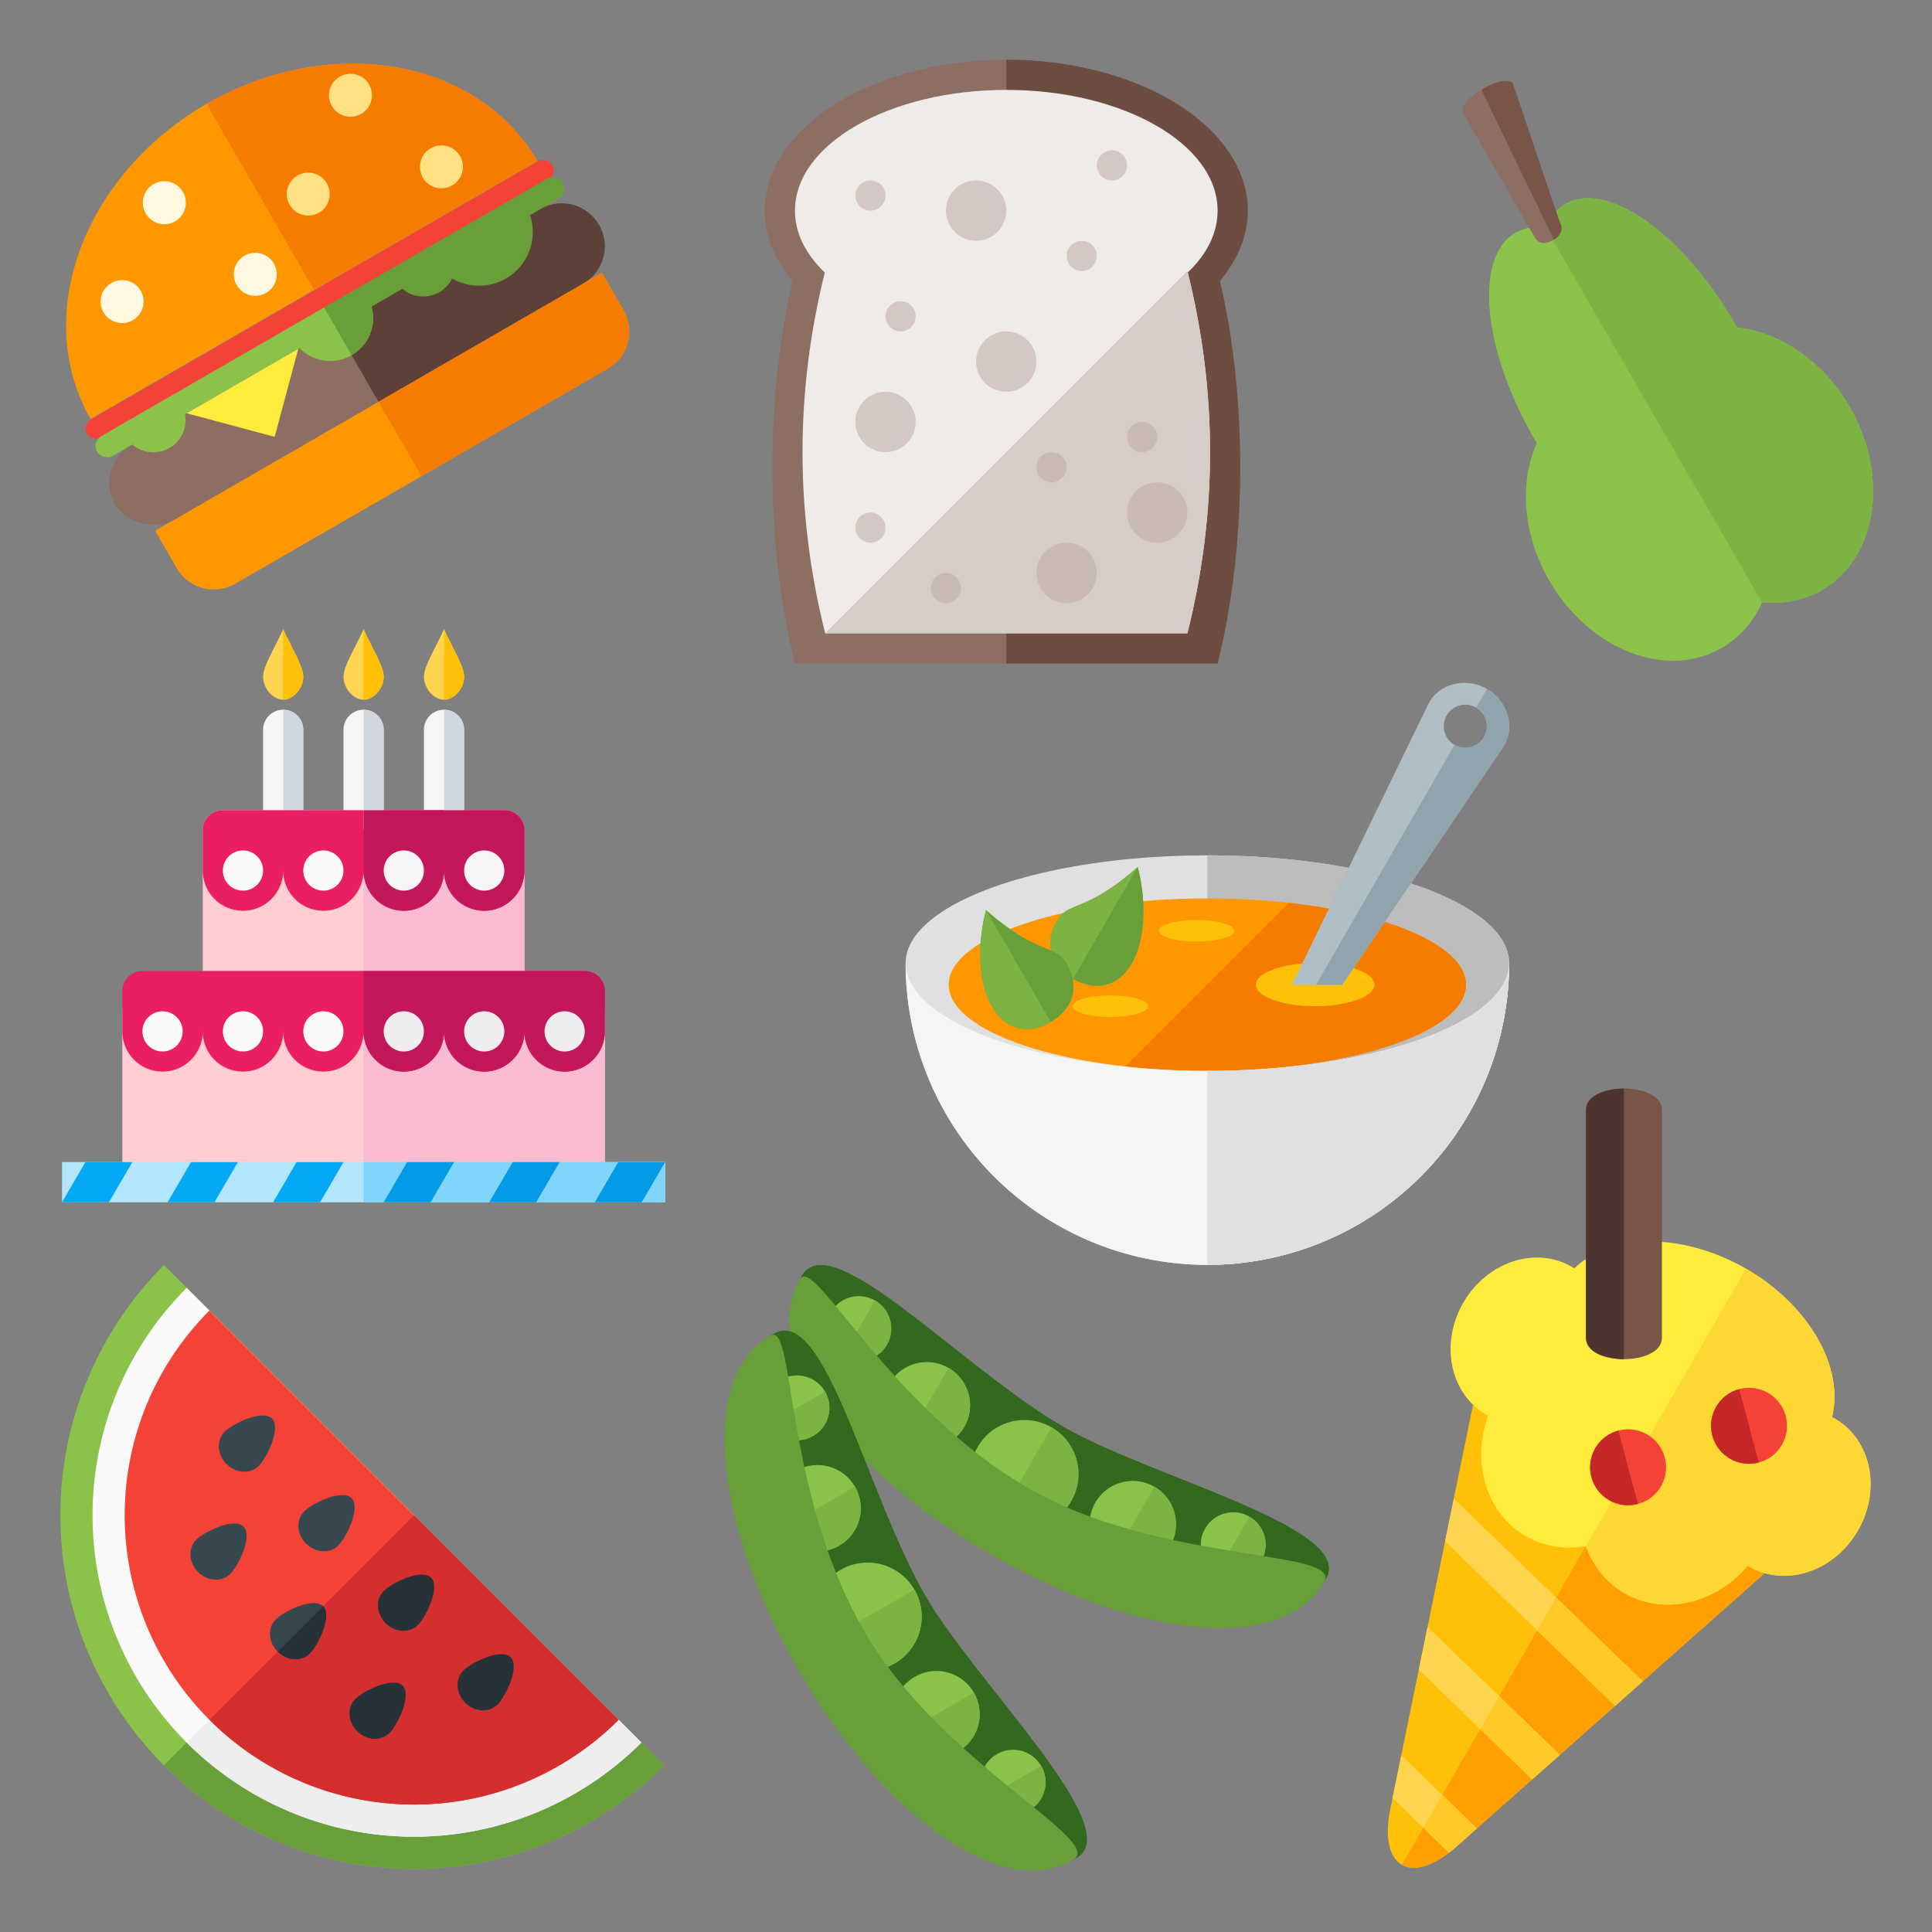 <svg xmlns="http://www.w3.org/2000/svg" xmlns:xlink="http://www.w3.org/1999/xlink" width="512" height="512"><rect width="100%" height="100%" fill="#808080" stroke="none"/><defs><lineargradient xlink:href="#a" id="b" gradientunits="userSpaceOnUse" gradienttransform="matrix(1.929,0,0,1.929,2978.258,727.527)" x1="312" y1="344" x2="312" y2="368"/></defs><g transform="scale(.629) rotate(30 -494.76 2092.111)"><path d="M-288 208l64 192c8 24 24 24 32 0l64-192" fill="#ffc107"/><path d="M-208 208v210c6 0 12-6 16-18l64-192z" fill="#ffa000"/><path d="M-208 128a64 45 0 0 0-62.727 36.073A32 36 0 0 0-272 164a32 36 0 0 0-32 36 32 36 0 0 0 32 36 32 36 0 0 0 .846-.033A40 45 0 0 0-232 272a40 45 0 0 0 24.01-9.062A40 45 0 0 0-184 272a40 45 0 0 0 39.2-36.046 32 36 0 0 0 .8.046 32 36 0 0 0 32-36 32 36 0 0 0-32-36 32 36 0 0 0-1.346.053A64 45 0 0 0-208 128z" fill="#ffeb3b"/><path d="M-208 128v134.945a40 45 0 0 0 .01-.008A40 45 0 0 0-184 272a40 45 0 0 0 39.2-36.047 32 36 0 0 0 .8.047 32 36 0 0 0 32-36 32 36 0 0 0-32-36 32 36 0 0 0-1.346.053A64 45 0 0 0-208 128z" fill="#fdd835"/><path d="M-266.182 273.455l5.819 17.453 96.672 24.168 4.921-14.767zm17.455 52.363l5.819 17.455 64.447 16.112 4.922-14.77zm17.454 52.364l5.818 17.455 32.09 8.021A56.47 56.47 0 0 0-192 400l3.691-11.076z" fill="#ffd54f"/><path d="M-208 288v16l44.309 11.076 4.921-14.767zm0 48v16l29.54 7.385 4.92-14.77zm0 48v16l14.635 3.658A56.47 56.47 0 0 0-192 400l3.691-11.076z" fill="#ffca28"/><circle transform="scale(-1 1)" r="16" cy="184.693" cx="173.799" fill="#f44336"/><path d="M-185.105 173.387L-162.492 196a16 16 0 0 1-11.307 4.693 16 16 0 0 1-16-16 16 16 0 0 1 4.694-11.306z" fill="#c62828"/><g transform="matrix(-1 0 0 1 -385.185 22)"><circle r="16" cy="203.307" cx="-176" fill="#f44336"/><path d="M-164.693 192l-22.614 22.613A16 16 0 0 0-176 219.307a16 16 0 0 0 16-16A16 16 0 0 0-164.693 192z" fill="#c62828"/></g><path d="M-251.848 186.933c6 10.392 33.712-5.608 27.712-16l-48-83.139c-6-10.392-33.712 5.608-27.712 16z" fill="#795548"/><path d="M-290.492 88l57 98.727c-6.928 4-15.356 5.402-18.356.206l-48-83.139c-3-5.196 2.428-11.794 9.356-15.794z" fill="#4e342e"/></g><g transform="rotate(-30 116.745 265.992) scale(.712)"><path d="M160 120a96 80 0 0 1 96-80 96 80 0 0 1 96 80h-96zM160 168h192v16c0 8.864-7.136 16-16 16H176c-8.864 0-16-7.136-16-16z" fill="#ff9800"/><rect rx="3.897" ry="3.897" y="120.207" x="156" height="7.793" width="200" fill="#f44336"/><rect rx="4.253" ry="4.253" y="127.493" x="156" height="8.507" width="200" fill="#8bc34a"/><rect rx="16" width="208" height="32" x="152" y="136" ry="16" fill="#8d6e63"/><path d="M192 136l24 24 24-24z" fill="#ffeb3b"/><path d="M256 136v32h88c8.864 0 16-7.136 16-16s-7.136-16-16-16z" fill="#5d4037"/><path d="M284 132a12 12 0 0 0 12 12 12 12 0 0 0 12-12h-12z" fill="#689f38"/><path d="M300 132a20 20 0 0 0 20 20 20 20 0 0 0 20-20h-20z" fill="#689f38"/><path d="M256 40v80h96a96 80 0 0 0-96-80z" fill="#f57c00"/><path d="M256 120.207V128h96.104a3.888 3.888 0 0 0 3.896-3.896 3.888 3.888 0 0 0-3.896-3.897z" fill="#f44336"/><path d="M256 127.492V136h95.746a4.245 4.245 0 0 0 4.254-4.254 4.245 4.245 0 0 0-4.254-4.254z" fill="#689f38"/><path d="M256 168v32h80c8.864 0 16-7.136 16-16v-16z" fill="#f57c00"/><circle r="8" cy="88" cx="192" fill="#fff8e1"/><circle cx="224" cy="64" r="8" fill="#fff8e1"/><circle r="8" cy="104" cx="240" fill="#fff8e1"/><circle cx="272" cy="88" r="8" fill="#ffe082"/><circle r="8" cy="64" cx="304" fill="#ffe082"/><circle cx="320" cy="104" r="8" fill="#ffe082"/><path d="M240 132a16 16 0 0 0 16 16 16 16 0 0 0 16-16h-16zM168 132a12 12 0 0 0 12 12 12 12 0 0 0 12-12h-12z" fill="#8bc34a"/><path d="M256 132v16a16 16 0 0 0 16-16z" fill="#689f38"/></g><path d="M43.452 335.267a93.726 93.726 0 0 0 0 132.549 93.726 93.726 0 0 0 132.548 0l-66.274-66.275z" fill="#8bc34a"/><path d="M176 467.816a93.726 93.726 0 0 1-132.548 0l66.274-66.275z" fill="#689f38"/><path d="M49.477 341.292a85.205 85.205 0 0 0 0 120.499 85.205 85.205 0 0 0 120.498 0l-60.25-60.25z" fill="#fafafa"/><path d="M169.975 461.79a85.205 85.205 0 0 1-120.498 0l60.249-60.249z" fill="#eee"/><path d="M55.502 347.317a76.685 76.685 0 0 0 0 108.449 76.685 76.685 0 0 0 108.448 0l-54.224-54.225z" fill="#f44336"/><path d="M163.95 455.766a76.685 76.685 0 0 1-108.448 0l54.224-54.225z" fill="#d32f2f"/><path d="M59.518 379.45c-2.218 2.218-1.993 6.04.502 8.535 2.496 2.496 6.317 2.72 8.536.502 2.218-2.218 6.01-10.056 3.514-12.551-2.496-2.496-10.334 1.296-12.552 3.514zM80.605 400.537c-2.218 2.219-1.993 6.04.502 8.536 2.496 2.495 6.317 2.72 8.536.502 2.218-2.219 6.01-10.057 3.514-12.552-2.495-2.496-10.333 1.296-12.552 3.514z" fill="#37474f"/><path d="M101.693 421.625c-2.219 2.218-1.994 6.04.502 8.535 2.495 2.495 6.317 2.72 8.535.502s6.01-10.056 3.515-12.552c-2.496-2.496-10.334 1.296-12.552 3.515zM122.78 442.712c-2.218 2.218-1.994 6.04.502 8.535 2.496 2.496 6.317 2.72 8.535.502 2.219-2.218 6.01-10.056 3.515-12.552-2.496-2.495-10.334 1.296-12.552 3.515z" fill="#263238"/><path d="M51.987 408.068c-2.218 2.219-1.994 6.04.502 8.536 2.496 2.495 6.317 2.72 8.535.502 2.219-2.218 6.01-10.056 3.515-12.552-2.496-2.496-10.334 1.296-12.552 3.514zM73.074 429.156c-2.218 2.218-1.993 6.04.502 8.535 2.496 2.496 6.317 2.72 8.536.502 2.218-2.218 6.01-10.056 3.514-12.552-2.495-2.495-10.333 1.296-12.552 3.515z" fill="#37474f"/><path d="M94.161 450.243c-2.218 2.218-1.993 6.04.503 8.535 2.495 2.496 6.317 2.72 8.535.502s6.01-10.056 3.514-12.552c-2.495-2.495-10.333 1.297-12.552 3.515zM73.606 437.717l12.046-12.046c2.44 2.526-1.33 10.312-3.54 12.522-2.21 2.21-6.01 1.994-8.506-.476z" fill="#263238"/><g transform="matrix(.357 0 0 .357 228.571 163.839)"><path d="M32 256a224 224 0 0 0 224 224 224 224 0 0 0 224-224H256z" style="isolation:auto;mix-blend-mode:normal" color="#000" overflow="visible" fill="#f5f5f5"/><path d="M256 256v224a224 224 0 0 0 224-224z" style="isolation:auto;mix-blend-mode:normal" color="#000" overflow="visible" fill="#e0e0e0"/><ellipse ry="80" rx="224" cy="256" cx="256" style="isolation:auto;mix-blend-mode:normal" color="#000" overflow="visible" fill="#e0e0e0"/><path d="M256 176v160a224 80 0 0 0 224-80 224 80 0 0 0-224-80z" style="isolation:auto;mix-blend-mode:normal" color="#000" overflow="visible" fill="#bdbdbd"/><ellipse ry="64" rx="192" cy="272" cx="256" style="isolation:auto;mix-blend-mode:normal" color="#000" overflow="visible" fill="#ff9800"/><path d="M316.664 211.336L195.336 332.664A192 64 0 0 0 256 336a192 64 0 0 0 192-64 192 64 0 0 0-131.336-60.664z" style="isolation:auto;mix-blend-mode:normal" color="#000" overflow="visible" fill="#f57c00"/><g color="#000"><path style="isolation:auto;mix-blend-mode:normal" d="M200 256c-11.046 19.132-28.407 20.55-43.713 11.713-15.305-8.837-22.758-24.581-11.713-43.713 8-13.856 21.857-5.856 59.713-39.426 5.857 21.857 6.759 52.294-4.287 71.426z" overflow="visible" fill="#7cb342"/><path style="isolation:auto;mix-blend-mode:normal" d="M204.287 184.574l-48 83.139c15.306 8.836 32.667 7.419 43.713-11.713 11.046-19.132 10.144-49.57 4.287-71.426z" overflow="visible" fill="#689f38"/></g><g color="#000"><path d="M96 288c11.046 19.132 28.407 20.55 43.713 11.713 15.305-8.837 22.758-24.581 11.713-43.713-8-13.856-21.857-5.856-59.713-39.426C85.856 238.431 84.954 268.868 96 288z" style="isolation:auto;mix-blend-mode:normal" overflow="visible" fill="#689f38"/><path d="M91.713 216.574l48 83.139C124.407 308.549 107.046 307.132 96 288c-11.046-19.132-10.144-49.57-4.287-71.426z" style="isolation:auto;mix-blend-mode:normal" overflow="visible" fill="#7cb342"/></g><ellipse ry="8" rx="28" cy="232" cx="248" style="isolation:auto;mix-blend-mode:normal" color="#000" overflow="visible" fill="#ffc107"/><ellipse style="isolation:auto;mix-blend-mode:normal" cx="184" cy="288" rx="28" ry="8" color="#000" overflow="visible" fill="#ffc107"/><ellipse ry="16" rx="44" cy="272" cx="336" style="isolation:auto;mix-blend-mode:normal" color="#000" overflow="visible" fill="#ffc107"/><path d="M32 256a224 224 0 0 0 224 224 224 224 0 0 0 224-224 224 80 0 0 1-224 80 224 80 0 0 1-224-80z" style="isolation:auto;mix-blend-mode:normal" color="#000" overflow="visible" fill="#f5f5f5"/><path d="M480 256a224 80 0 0 1-224 80v144a224 224 0 0 0 224-224z" style="isolation:auto;mix-blend-mode:normal" color="#000" overflow="visible" fill="#e0e0e0"/><path style="isolation:auto;mix-blend-mode:normal" d="M446.535 48.001c-11.043.103-21.668 5.694-26.752 16.159l-98.145 201.99a183.305 183.305 0 0 1-3.084 6.01h37.557l119.098-176c9.935-14.683 3.64-34.85-11.713-43.713A33.344 33.344 0 0 0 446.535 48zm1.39 16.16c2.58.068 5.18.762 7.57 2.143 7.654 4.418 10.275 14.203 5.856 21.856-4.418 7.652-14.202 10.273-21.855 5.855-7.653-4.418-10.276-14.203-5.858-21.855 3.038-5.262 8.613-8.146 14.288-7.998z" color="#000" overflow="visible" fill="#b0bec5"/><path d="M463.496 52.447l-8 13.857c7.653 4.418 10.274 14.203 5.855 21.856-4.418 7.652-14.202 10.273-21.855 5.855L336.644 272.16h19.467l119.098-176c9.935-14.683 3.64-34.85-11.713-43.713z" style="isolation:auto;mix-blend-mode:normal" color="#000" overflow="visible" fill="#90a4ae"/></g><g transform="matrix(.358 0 0 .358 180.555 323.822)" color="#000"><path style="isolation:auto;mix-blend-mode:normal" d="M89.244 39.964C57.233 95.41 125.757 177.3 232.894 239.155c107.138 61.856 212.318 80.255 244.33 24.81 21.736-37.648-129.327-74.667-193.99-112-76.21-44-172.254-149.648-193.99-112z" overflow="visible" fill="#33691e"/><circle transform="rotate(30)" style="isolation:auto;mix-blend-mode:normal" cx="225.27" cy="26.667" r="32" overflow="visible" fill="#8bc34a"/><circle transform="rotate(30)" r="24" cy="2.667" cx="153.27" style="isolation:auto;mix-blend-mode:normal" overflow="visible" fill="#8bc34a"/><circle transform="rotate(30)" r="40" cy="34.667" cx="313.27" style="isolation:auto;mix-blend-mode:normal" overflow="visible" fill="#8bc34a"/><circle transform="rotate(30)" r="32" cy="26.667" cx="401.27" style="isolation:auto;mix-blend-mode:normal" overflow="visible" fill="#8bc34a"/><circle transform="rotate(30)" style="isolation:auto;mix-blend-mode:normal" cx="473.27" cy="2.667" r="24" overflow="visible" fill="#8bc34a"/><path d="M87.816 42.439c-31.17 53.988 33.94 141.788 141.078 203.644 107.138 61.856 215.731 74.344 246.901 20.356 14.11-24.439-121.687-13.233-218.681-69.233C153.19 137.206 98.398 24.11 87.816 42.44z" style="isolation:auto;mix-blend-mode:normal" overflow="visible" fill="#689f38"/><path d="M89.244 39.964C57.233 95.41 125.757 177.3 232.894 239.155c107.138 61.856 212.318 80.255 244.33 24.81 21.736-37.648-129.327-74.667-193.99-112-76.21-44-172.254-149.648-193.99-112z" style="isolation:auto;mix-blend-mode:normal" overflow="visible" fill="#33691e"/><g transform="rotate(30 662.444 -43.959)"><circle style="isolation:auto;mix-blend-mode:normal" cx="336" cy="352" r="32" overflow="visible" fill="#8bc34a"/><path style="isolation:auto;mix-blend-mode:normal" d="M336 384a32 32 0 0 0 27.713-16 32 32 0 0 0 0-32A32 32 0 0 0 336 320v32z" overflow="visible" fill="#7cb342"/></g><g transform="rotate(30 537.019 -53.566) scale(.75)"><circle r="32" cy="352" cx="336" style="isolation:auto;mix-blend-mode:normal" overflow="visible" fill="#8bc34a"/><path d="M336 384a32 32 0 0 0 27.713-16 32 32 0 0 0 0-32A32 32 0 0 0 336 320v32z" style="isolation:auto;mix-blend-mode:normal" overflow="visible" fill="#7cb342"/></g><circle transform="rotate(30)" style="isolation:auto;mix-blend-mode:normal" cx="313.27" cy="34.667" r="40" overflow="visible" fill="#8bc34a"/><path style="isolation:auto;mix-blend-mode:normal" d="M233.966 221.299a40 40 0 0 0 40 0 40 40 0 0 0 20-34.641 40 40 0 0 0-20-34.641l-20 34.64z" overflow="visible" fill="#7cb342"/><g transform="rotate(30 574.444 284.462)"><circle r="32" cy="352" cx="336" style="isolation:auto;mix-blend-mode:normal" overflow="visible" fill="#8bc34a"/><path d="M336 384a32 32 0 0 0 27.713-16 32 32 0 0 0 0-32A32 32 0 0 0 336 320v32z" style="isolation:auto;mix-blend-mode:normal" overflow="visible" fill="#7cb342"/></g><g transform="rotate(30 377.019 543.562) scale(.75)"><circle style="isolation:auto;mix-blend-mode:normal" cx="336" cy="352" r="32" overflow="visible" fill="#8bc34a"/><path style="isolation:auto;mix-blend-mode:normal" d="M336 384a32 32 0 0 0 27.713-16 32 32 0 0 0 0-32A32 32 0 0 0 336 320v32z" overflow="visible" fill="#7cb342"/></g><path style="isolation:auto;mix-blend-mode:normal" d="M87.816 42.439c-31.17 53.988 33.94 141.788 141.078 203.644 107.138 61.856 215.731 74.344 246.901 20.356 14.11-24.439-121.687-13.233-218.681-69.233C153.19 137.206 98.398 24.11 87.816 42.44z" overflow="visible" fill="#689f38"/><g transform="rotate(60 251.692 230.75)"><path style="isolation:auto;mix-blend-mode:normal" d="M32 315.32C32 379.345 132.288 416 256 416s224-36.656 224-100.68c0-43.471-149.333 0-224 0-88 0-224-43.471-224 0z" overflow="visible" fill="#33691e"/><circle style="isolation:auto;mix-blend-mode:normal" cx="160" cy="352" r="32" overflow="visible" fill="#8bc34a"/><circle r="24" cy="328" cx="88" style="isolation:auto;mix-blend-mode:normal" overflow="visible" fill="#8bc34a"/><circle r="40" cy="360" cx="248" style="isolation:auto;mix-blend-mode:normal" overflow="visible" fill="#8bc34a"/><circle r="32" cy="352" cx="336" style="isolation:auto;mix-blend-mode:normal" overflow="visible" fill="#8bc34a"/><circle style="isolation:auto;mix-blend-mode:normal" cx="408" cy="328" r="24" overflow="visible" fill="#8bc34a"/><path d="M32 318.178C32 380.518 132.288 424 256 424s224-43.482 224-105.822c0-28.219-112 49.384-224 49.384-120 0-224-70.548-224-49.384z" style="isolation:auto;mix-blend-mode:normal" overflow="visible" fill="#689f38"/><path d="M32 315.32C32 379.345 132.288 416 256 416s224-36.656 224-100.68c0-43.471-149.333 0-224 0-88 0-224-43.471-224 0z" style="isolation:auto;mix-blend-mode:normal" overflow="visible" fill="#33691e"/><g transform="translate(-176)"><circle style="isolation:auto;mix-blend-mode:normal" cx="336" cy="352" r="32" overflow="visible" fill="#8bc34a"/><path style="isolation:auto;mix-blend-mode:normal" d="M336 384a32 32 0 0 0 27.713-16 32 32 0 0 0 0-32A32 32 0 0 0 336 320v32z" overflow="visible" fill="#7cb342"/></g><g transform="matrix(.75 0 0 .75 -164 64)"><circle r="32" cy="352" cx="336" style="isolation:auto;mix-blend-mode:normal" overflow="visible" fill="#8bc34a"/><path d="M336 384a32 32 0 0 0 27.713-16 32 32 0 0 0 0-32A32 32 0 0 0 336 320v32z" style="isolation:auto;mix-blend-mode:normal" overflow="visible" fill="#7cb342"/></g><circle style="isolation:auto;mix-blend-mode:normal" cx="248" cy="360" r="40" overflow="visible" fill="#8bc34a"/><path style="isolation:auto;mix-blend-mode:normal" d="M248 400a40 40 0 0 0 34.641-20 40 40 0 0 0 0-40A40 40 0 0 0 248 320v40z" overflow="visible" fill="#7cb342"/><circle r="32" cy="352" cx="336" style="isolation:auto;mix-blend-mode:normal" overflow="visible" fill="#8bc34a"/><path d="M336 384a32 32 0 0 0 27.713-16 32 32 0 0 0 0-32A32 32 0 0 0 336 320v32z" style="isolation:auto;mix-blend-mode:normal" overflow="visible" fill="#7cb342"/><g transform="matrix(.75 0 0 .75 156 64)"><circle style="isolation:auto;mix-blend-mode:normal" cx="336" cy="352" r="32" overflow="visible" fill="#8bc34a"/><path style="isolation:auto;mix-blend-mode:normal" d="M336 384a32 32 0 0 0 27.713-16 32 32 0 0 0 0-32A32 32 0 0 0 336 320v32z" overflow="visible" fill="#7cb342"/></g><path style="isolation:auto;mix-blend-mode:normal" d="M32 318.178C32 380.518 132.288 424 256 424s224-43.482 224-105.822c0-28.219-112 49.384-224 49.384-120 0-224-70.548-224-49.384z" overflow="visible" fill="#689f38"/></g></g><g transform="rotate(-30 207.68 -321.67) scale(.479)"><ellipse ry="80" rx="64" cy="400" cx="368" style="isolation:auto;mix-blend-mode:normal" color="#000" overflow="visible" fill="#8bc34a"/><ellipse style="isolation:auto;mix-blend-mode:normal" cx="432" cy="400" rx="64" ry="80" color="#000" overflow="visible" fill="#8bc34a"/><ellipse ry="104" rx="48" cy="328" cx="384" style="isolation:auto;mix-blend-mode:normal" color="#000" overflow="visible" fill="#8bc34a"/><ellipse style="isolation:auto;mix-blend-mode:normal" cx="416" cy="328" rx="48" ry="104" color="#000" overflow="visible" fill="#8bc34a"/><path d="M416 224a48 104 0 0 0-16.01 6.072 48 104 0 0 0-.08-.052v239.21a64 80 0 0 0 .07-.048A64 80 0 0 0 432 480a64 80 0 0 0 64-80 64 80 0 0 0-32.064-69.246A48 104 0 0 0 464 328a48 104 0 0 0-48-104z" style="isolation:auto;mix-blend-mode:normal" color="#000" overflow="visible" fill="#7cb342"/><path d="M392 232c0 8 16 8 16 0l16-80c0-8-32-8-32 0z" fill="#8d6e63" fill-rule="evenodd"/><path d="M408 146c-.254 0-.504.02-.758.023l-6.699 91.944c3.81-.174 7.457-2.149 7.457-5.967l16-80c0-4-8-6-16-6z" fill="#795548" fill-rule="evenodd"/></g><g transform="matrix(.333 0 0 .333 11.108 156.112)" color="#000"><path d="M208 69.864C208 78.181 200.837 88 192 88s-16-9.819-16-18.136c0-8.317 8-20.59 16-37.864 8 17.274 16 29.547 16 37.864z" style="isolation:auto;mix-blend-mode:normal" overflow="visible" fill="#ffd54f"/><path d="M192 96c8.864 0 16 7.136 16 16v64c0 8.864-7.136 16-16 16s-16-7.136-16-16v-64c0-8.864 7.136-16 16-16zM320 96c8.864 0 16 7.136 16 16v64c0 8.864-7.136 16-16 16s-16-7.136-16-16v-64c0-8.864 7.136-16 16-16zM256 96c8.864 0 16 7.136 16 16v64c0 8.864-7.136 16-16 16s-16-7.136-16-16v-64c0-8.864 7.136-16 16-16z" style="isolation:auto;mix-blend-mode:normal" overflow="visible" fill="#f5f5f5"/><path d="M144 176c-8.864 0-16 7.136-16 16v112h256V192c0-8.864-7.136-16-16-16H144z" style="isolation:auto;mix-blend-mode:normal" overflow="visible" fill="#ffcdd2"/><path d="M256 176v128h128V192c0-8.864-7.136-16-16-16H256z" style="isolation:auto;mix-blend-mode:normal" overflow="visible" fill="#f8bbd0"/><path d="M192 96v96c8.864 0 16-7.136 16-16v-64c0-8.864-7.136-16-16-16z" style="isolation:auto;mix-blend-mode:normal" overflow="visible" fill="#cfd8dc"/><path d="M144 176c-8.864 0-16 7.136-16 16v32a32 32 0 0 0 32 32 32 32 0 0 0 32-32 32 32 0 0 0 32 32 32 32 0 0 0 32-32 32 32 0 0 0 32 32 32 32 0 0 0 32-32 32 32 0 0 0 32 32 32 32 0 0 0 32-32v-32c0-8.864-7.136-16-16-16H144z" style="isolation:auto;mix-blend-mode:normal" overflow="visible" fill="#e91e63"/><circle r="16" cy="224" cx="160" style="isolation:auto;mix-blend-mode:normal" overflow="visible" fill="#fafafa"/><circle style="isolation:auto;mix-blend-mode:normal" cx="224" cy="224" r="16" overflow="visible" fill="#fafafa"/><path style="isolation:auto;mix-blend-mode:normal" d="M256 96v96c8.864 0 16-7.136 16-16v-64c0-8.864-7.136-16-16-16zM320 96v96c8.864 0 16-7.136 16-16v-64c0-8.864-7.136-16-16-16z" overflow="visible" fill="#cfd8dc"/><path d="M256 176v48a32 32 0 0 0 32 32 32 32 0 0 0 32-32 32 32 0 0 0 32 32 32 32 0 0 0 32-32v-32c0-8.864-7.136-16-16-16H256z" style="isolation:auto;mix-blend-mode:normal" overflow="visible" fill="#c2185b"/><circle r="16" cy="224" cx="288" style="isolation:auto;mix-blend-mode:normal" overflow="visible" fill="#f5f5f5"/><circle style="isolation:auto;mix-blend-mode:normal" cx="352" cy="224" r="16" overflow="visible" fill="#f5f5f5"/><path d="M80 320c-8.864 0-16 7.136-16 16v128h384V336c0-8.864-7.136-16-16-16H80z" style="isolation:auto;mix-blend-mode:normal" overflow="visible" fill="#ffcdd2"/><path d="M256 320v144h192V336c0-8.864-7.136-16-16-16H256z" style="isolation:auto;mix-blend-mode:normal" overflow="visible" fill="#f8bbd0"/><path d="M80 304c-8.864 0-16 7.136-16 16v32a32 32 0 0 0 32 32 32 32 0 0 0 32-32 32 32 0 0 0 32 32 32 32 0 0 0 32-32 32 32 0 0 0 32 32 32 32 0 0 0 32-32 32 32 0 0 0 32 32 32 32 0 0 0 32-32 32 32 0 0 0 32 32 32 32 0 0 0 32-32 32 32 0 0 0 32 32 32 32 0 0 0 32-32v-32c0-8.864-7.136-16-16-16H80z" style="isolation:auto;mix-blend-mode:normal" overflow="visible" fill="#e91e63"/><circle style="isolation:auto;mix-blend-mode:normal" cx="96" cy="352" r="16" overflow="visible" fill="#fafafa"/><circle r="16" cy="352" cx="160" style="isolation:auto;mix-blend-mode:normal" overflow="visible" fill="#fafafa"/><circle style="isolation:auto;mix-blend-mode:normal" cx="224" cy="352" r="16" overflow="visible" fill="#fafafa"/><path d="M256 304v48a32 32 0 0 0 32 32 32 32 0 0 0 32-32 32 32 0 0 0 32 32 32 32 0 0 0 32-32 32 32 0 0 0 32 32 32 32 0 0 0 32-32v-32c0-8.864-7.136-16-16-16H256z" style="isolation:auto;mix-blend-mode:normal" overflow="visible" fill="#c2185b"/><circle r="16" cy="352" cx="288" style="isolation:auto;mix-blend-mode:normal" overflow="visible" fill="#eee"/><circle style="isolation:auto;mix-blend-mode:normal" cx="352" cy="352" r="16" overflow="visible" fill="#eee"/><circle r="16" cy="352" cx="416" style="isolation:auto;mix-blend-mode:normal" overflow="visible" fill="#eee"/><path style="isolation:auto;mix-blend-mode:normal" overflow="visible" fill="#b3e5fc" d="M16 456h480v32H16z"/><path style="isolation:auto;mix-blend-mode:normal" overflow="visible" fill="#03a9f4" d="M34.667 456H72l-18.667 32H16zM118.667 456H156l-18.667 32H100zM202.667 456H240l-18.667 32H184z"/><path d="M256 456v32h240v-32H256z" style="isolation:auto;mix-blend-mode:normal" overflow="visible" fill="#81d4fa"/><path style="isolation:auto;mix-blend-mode:normal" overflow="visible" fill="#039be5" d="M290.667 456H328l-18.667 32H272zM374.667 456H412l-18.667 32H356zM458.667 456H496l-18.667 32H440z"/><path d="M192 32v56c8.837 0 16-9.818 16-18.136 0-8.317-8-20.59-16-37.864z" style="isolation:auto;mix-blend-mode:normal" overflow="visible" fill="#ffc107"/><path style="isolation:auto;mix-blend-mode:normal" d="M272 69.864C272 78.181 264.837 88 256 88s-16-9.819-16-18.136c0-8.317 8-20.59 16-37.864 8 17.274 16 29.547 16 37.864z" overflow="visible" fill="#ffd54f"/><path style="isolation:auto;mix-blend-mode:normal" d="M256 32v56c8.837 0 16-9.818 16-18.136 0-8.317-8-20.59-16-37.864z" overflow="visible" fill="#ffc107"/><path d="M336 69.864C336 78.181 328.837 88 320 88s-16-9.819-16-18.136c0-8.317 8-20.59 16-37.864 8 17.274 16 29.547 16 37.864z" style="isolation:auto;mix-blend-mode:normal" overflow="visible" fill="#ffd54f"/><path d="M320 32v56c8.837 0 16-9.818 16-18.136 0-8.317-8-20.59-16-37.864z" style="isolation:auto;mix-blend-mode:normal" overflow="visible" fill="#ffc107"/></g><ellipse ry="40" rx="64" cy="55.826" cx="266.674" style="isolation:auto;mix-blend-mode:normal" color="#000" overflow="visible" fill="#8d6e63"/><path d="M210.674 71.826h112c8 32 8 72 0 104h-112c-8-32-8-72 0-104z" style="isolation:auto;mix-blend-mode:normal" color="#000" overflow="visible" fill="#8d6e63"/><path style="isolation:auto;mix-blend-mode:normal" d="M266.674 15.826v160h56c7.786-31.145 7.991-69.864.621-101.414a64 40 0 0 0 7.38-18.586 64 40 0 0 0-64-40z" color="#000" overflow="visible" fill="#6d4c41"/><path style="isolation:auto;mix-blend-mode:normal" d="M218.674 71.826h96c8 32 8 64 0 96h-96c-8-32-8-64 0-96z" color="#000" overflow="visible" fill="#efebe9"/><ellipse style="isolation:auto;mix-blend-mode:normal" cx="266.674" cy="55.826" rx="56" ry="32" color="#000" overflow="visible" fill="#efebe9"/><path d="M314.674 71.826c8 32 8 64 0 96h-96z" style="isolation:auto;mix-blend-mode:normal" color="#000" overflow="visible" fill="#d7ccc8"/><circle style="isolation:auto;mix-blend-mode:normal" cx="230.674" cy="51.826" r="4" color="#000" overflow="visible" opacity=".52" fill="#bcaaa4"/><circle r="8" cy="55.826" cx="258.674" style="isolation:auto;mix-blend-mode:normal" color="#000" overflow="visible" opacity=".52" fill="#bcaaa4"/><circle style="isolation:auto;mix-blend-mode:normal" cx="234.674" cy="111.826" r="8" color="#000" overflow="visible" opacity=".52" fill="#bcaaa4"/><circle r="8" cy="151.826" cx="282.674" style="isolation:auto;mix-blend-mode:normal" color="#000" overflow="visible" opacity=".52" fill="#bcaaa4"/><circle style="isolation:auto;mix-blend-mode:normal" cx="302.674" cy="115.826" r="4" color="#000" overflow="visible" opacity=".52" fill="#bcaaa4"/><circle r="4" cy="43.826" cx="294.674" style="isolation:auto;mix-blend-mode:normal" color="#000" overflow="visible" opacity=".52" fill="#bcaaa4"/><circle style="isolation:auto;mix-blend-mode:normal" cx="250.674" cy="155.826" r="4" color="#000" overflow="visible" opacity=".52" fill="#bcaaa4"/><circle r="8" cy="95.826" cx="266.674" style="isolation:auto;mix-blend-mode:normal" color="#000" overflow="visible" opacity=".52" fill="#bcaaa4"/><circle style="isolation:auto;mix-blend-mode:normal" cx="238.674" cy="83.826" r="4" color="#000" overflow="visible" opacity=".52" fill="#bcaaa4"/><circle style="isolation:auto;mix-blend-mode:normal" cx="306.674" cy="135.826" r="8" color="#000" overflow="visible" opacity=".52" fill="#bcaaa4"/><circle style="isolation:auto;mix-blend-mode:normal" cx="286.674" cy="67.826" r="4" color="#000" overflow="visible" opacity=".52" fill="#bcaaa4"/><circle r="4" cy="139.826" cx="230.674" style="isolation:auto;mix-blend-mode:normal" color="#000" overflow="visible" opacity=".52" fill="#bcaaa4"/><circle r="4" cy="123.826" cx="278.674" style="isolation:auto;mix-blend-mode:normal" color="#000" overflow="visible" opacity=".52" fill="#bcaaa4"/></svg>